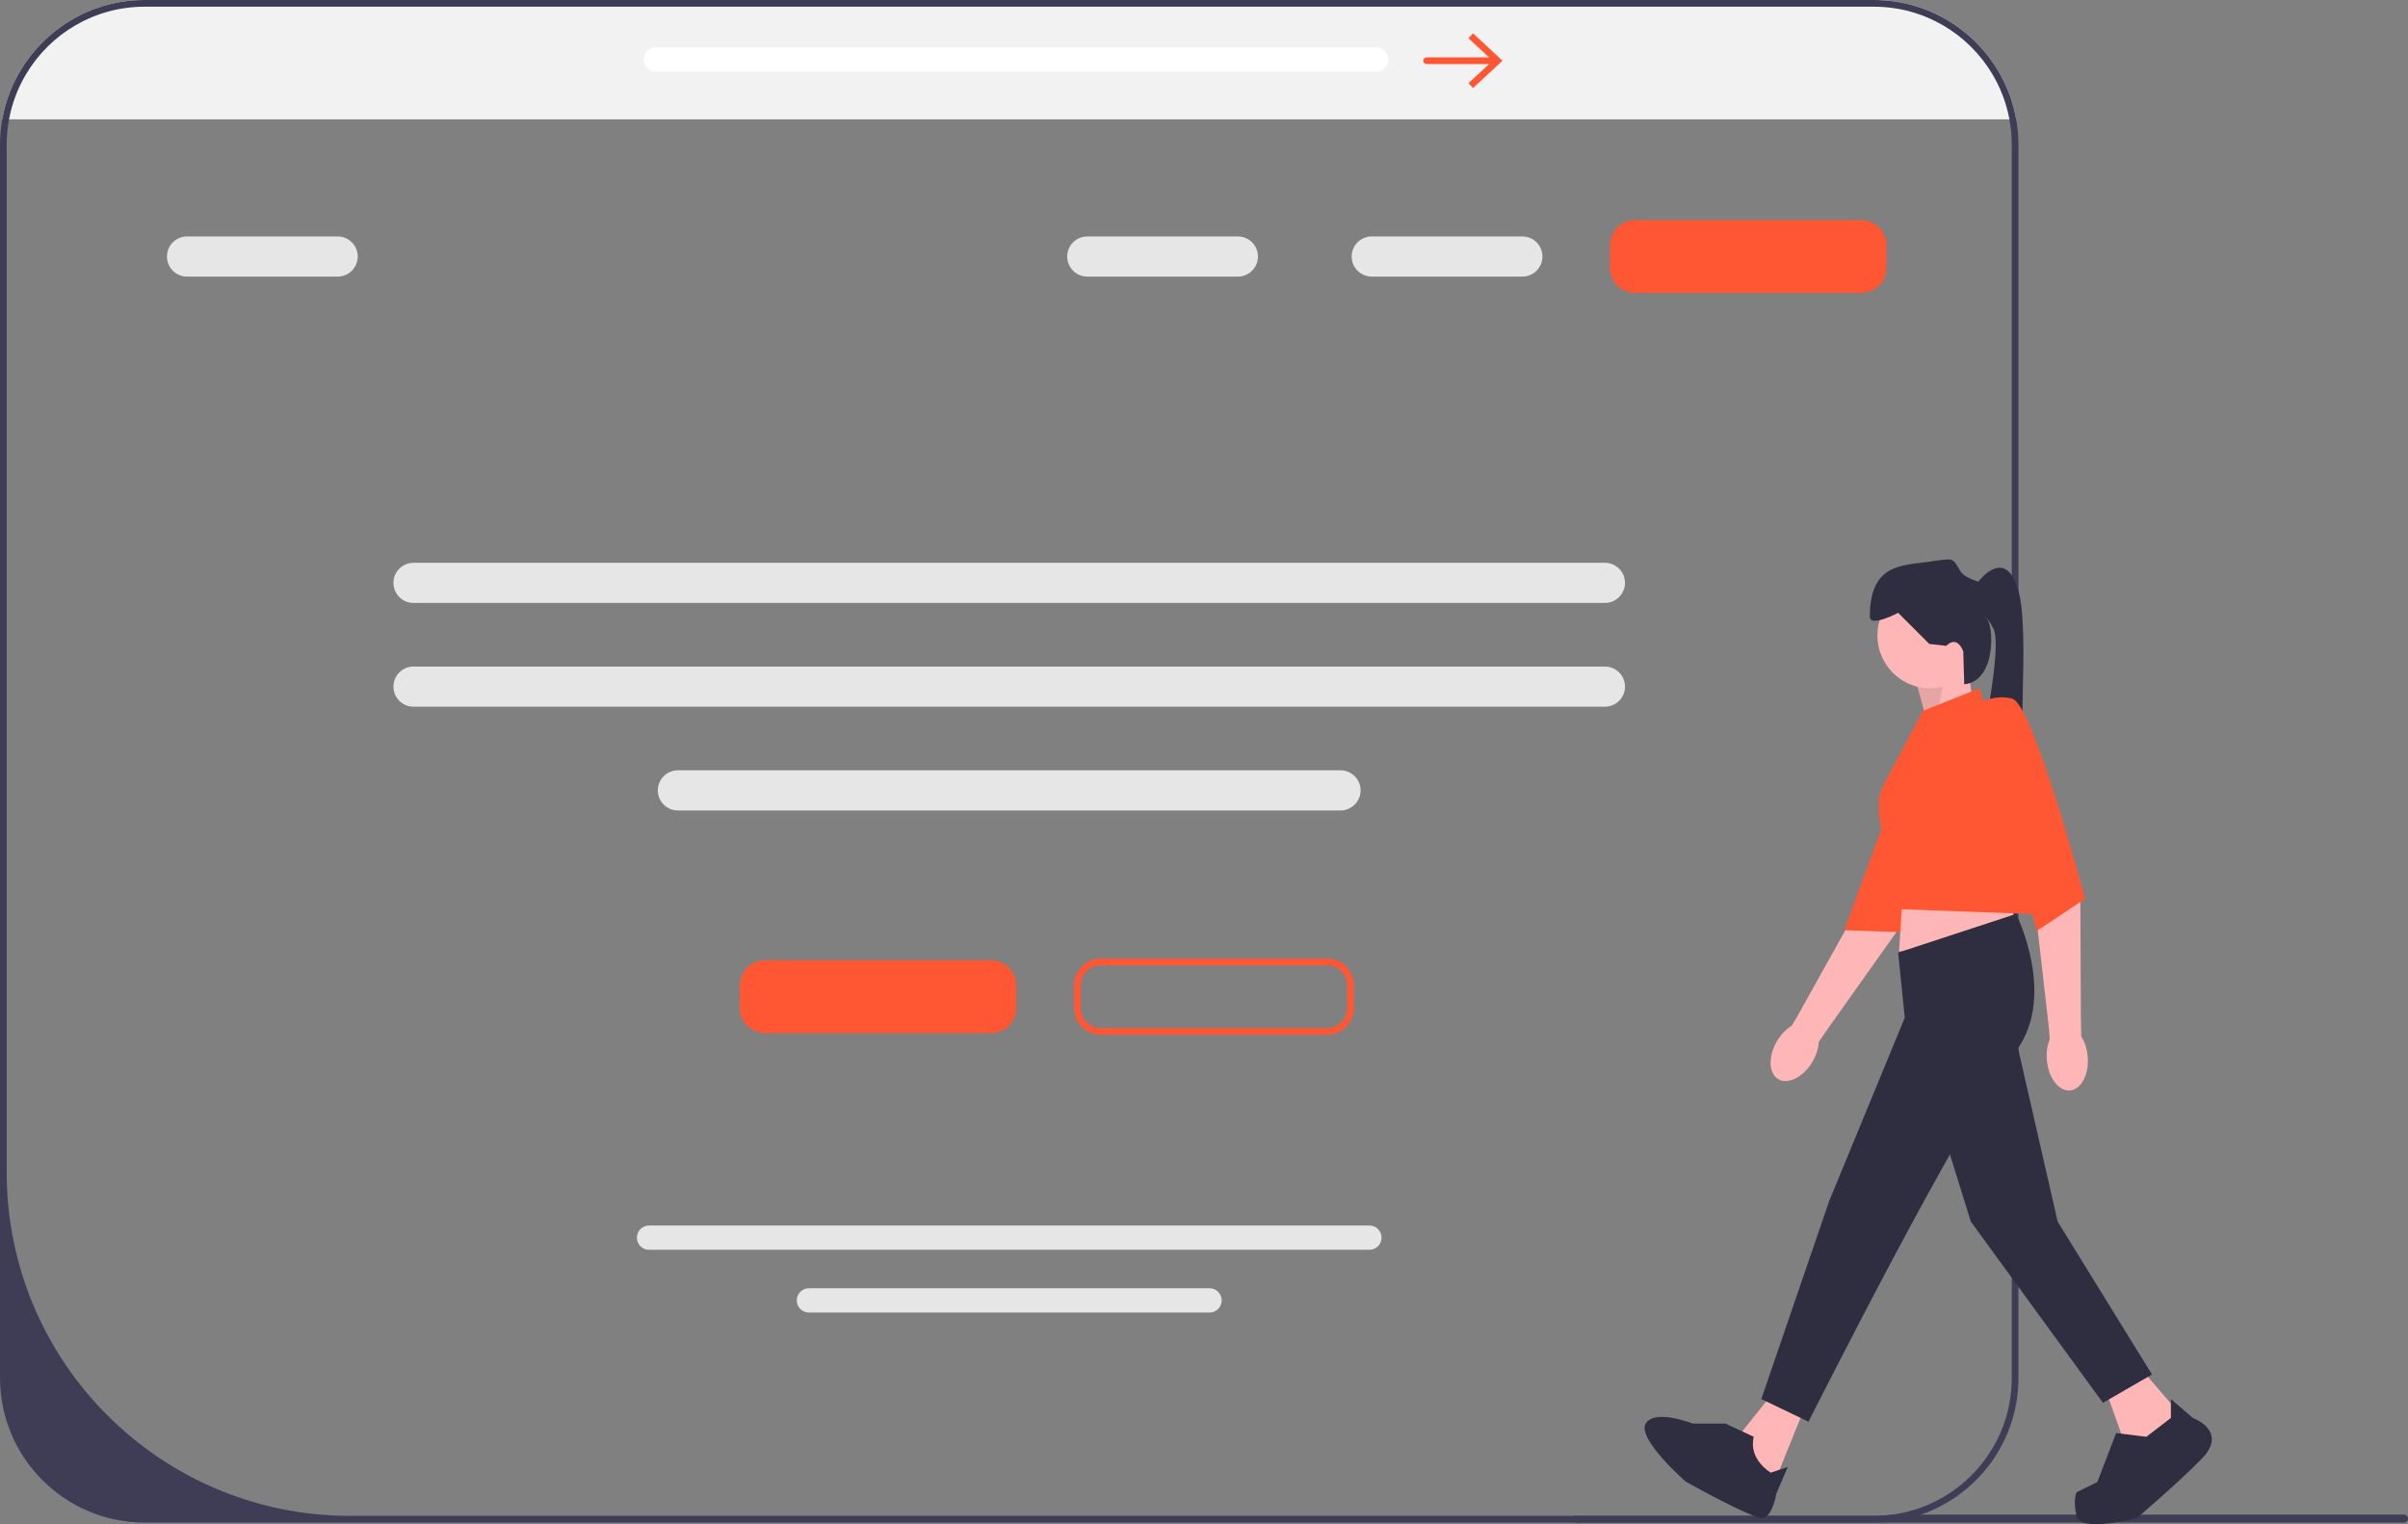 <svg xmlns="http://www.w3.org/2000/svg" width="719.53" height="455.365" viewBox="0 0 719.53 455.365" xmlns:xlink="http://www.w3.org/1999/xlink"><rect x="0" y="0" width="719.53" height="455.365" fill="#808080" stroke="none"/><path d="M602.46,35.65H.67c.85-4.82,2.51-9.38,4.83-13.51C12.91,8.94,27.04,0,43.23,0H559.9c16.18,0,30.32,8.94,37.72,22.14,2.32,4.13,3.99,8.69,4.84,13.51Z" fill="#f2f2f2"/><path d="M719.53,453.7c0,.66-.53,1.19-1.19,1.19h-247.29c-.66,0-1.19-.53-1.19-1.19,0-.32,.12-.6,.32-.81h89.72c1.91,0,3.78-.13,5.62-.38h152.82c.66,0,1.19,.53,1.19,1.19Z" fill="#3f3d56"/><path d="M479.561,211.14H123.561c-3.309,0-6-2.691-6-6s2.691-6,6-6H479.561c3.309,0,6,2.691,6,6s-2.691,6-6,6Z" fill="#e6e6e6"/><path d="M602.46,35.65c-.85-4.82-2.52-9.38-4.84-13.51-7.4-13.2-21.54-22.14-37.72-22.14H43.23C27.04,0,12.91,8.94,5.5,22.14c-2.32,4.13-3.98,8.69-4.83,13.51-.44,2.46-.67,4.99-.67,7.58V411.66c0,23.84,19.39,43.23,43.23,43.23H559.9c4.94,0,9.7-.84,14.13-2.38,16.92-5.86,29.1-21.96,29.1-40.85V43.23c0-2.58-.23-5.12-.67-7.58Zm-1.33,376.01c0,20.86-15.5,38.11-35.61,40.85-1.84,.25-3.71,.38-5.62,.38H104.64c-56.69,0-102.64-45.96-102.64-102.65V43.23c0-2.59,.24-5.12,.7-7.58,.9-4.86,2.65-9.41,5.1-13.51C14.99,10.08,28.17,2,43.23,2H559.9c15.06,0,28.24,8.08,35.43,20.14,2.45,4.1,4.2,8.65,5.1,13.51,.46,2.46,.7,4.99,.7,7.58V411.66Z" fill="#3f3d56"/><g><polygon points="575.926 216.08 572.542 203.672 587.77 198.032 589.462 209.312 575.926 216.08" fill="#ffb6b6"/><polygon points="575.926 216.08 572.542 203.672 581.51 199.889 578.724 214.517 575.926 216.08" opacity=".1"/><g><path d="M531.349,322.417c-2.909-1.73-3.062-6.838-.343-11.409,1.19-2.001,2.734-3.567,4.337-4.55l1.597-2.609,20.202-36.216s8.843-34.156,12.443-38.286c3.6-4.13,8.806-3.157,8.806-3.157l4.617,4.101-16.479,48.377-20.336,28.638-2.725,3.985c-.099,1.878-.739,3.982-1.93,5.983-2.719,4.571-7.282,6.873-10.19,5.142Z" fill="#ffb6b6"/><path d="M575.093,212.535s6.426-.248,10.48,4.743c4.054,4.991-17.185,61.249-17.185,61.249l-17.3-.612,24.005-65.379Z" fill="#ff5733"/></g><circle cx="576.772" cy="189.854" r="15.792" fill="#ffb6b6"/><polygon points="539.831 419.114 529.115 445.621 522.912 439.417 520.656 427.573 529.679 416.294 539.831 419.114" fill="#ffb6b6"/><polygon points="640.22 409.526 650.936 421.934 645.86 432.085 634.58 430.393 628.941 414.602 640.22 409.526" fill="#ffb6b6"/><polygon points="568.876 261.48 567.466 284.322 602.433 278.118 600.177 264.018 568.876 261.48" fill="#ffb6b6"/><path d="M567.184,284.604l35.249-11.562s12.972,25.943-1.128,42.299-60.91,109.413-60.91,109.413l-14.1-6.768,20.303-59.218,22.559-54.706-1.974-19.457Z" fill="#2f2e41"/><polygon points="601.305 305.753 614.841 364.971 643.04 410.654 628.377 419.114 588.898 364.971 575.926 323.236 601.305 305.753" fill="#2f2e41"/><path d="M515.58,425.318h-9.768s-11.397-4.512-14.069,0c-2.671,4.512,11.918,17.308,11.918,17.308,0,0,20.378,11.455,23.198,10.891,2.82-.564,3.948-7.332,3.948-7.332l3.384-7.896-5.076,1.692s-6.768-3.948-5.076-10.716l-8.46-3.948Z" fill="#2f2e41"/><path d="M648.68,423.626v-5.64l6.557,5.64s10.927,3.948,2.467,12.408c-8.46,8.46-19.175,17.483-19.175,17.483,0,0-16.92,4.512-18.047-.564-1.128-5.076,0-7.13,0-7.13l6.204-3.022,5.64-14.664,9.024,1.128,7.332-5.64Z" fill="#2f2e41"/><path d="M581.566,192.956l-5.076-.564-9.306-9.306s-8.46,4.512-8.46,1.128c0-15.792,9.588-15.228,17.483-16.356,7.896-1.128,7.05-1.41,9.588,2.82,1.161,1.934,5.358,3.102,5.358,3.102,0,0,7.896-10.716,11.844,2.256,3.948,12.972-1.128,53.014,2.82,56.398,3.948,3.384-16.21,6.763-14.027-6.488,2.183-13.251,6.131-33.555,3.875-38.066-2.256-4.512-2.82-3.384-2.82-3.384,2.796-1.141,4.622,18.964-5.919,19.949l-.285-9.797s-1.692-5.076-5.076-1.692Z" fill="#2f2e41"/><path d="M574.516,212.414l16.92-6.768,22.559,67.678-46.416-1.691-4.179-20.2s-4.08-10.513-.697-16.717c3.384-6.204,11.813-22.303,11.813-22.303Z" fill="#ff5733"/><g><path d="M618.543,325.783c-3.372,.29-6.474-3.771-6.93-9.07-.199-2.32,.142-4.492,.871-6.225l-.224-3.051-4.699-41.202s-8.748-33.703-8.231-39.157c.518-5.454,1.335-6.902,1.335-6.902l6.142,.64,14.814,48.913,.173,35.123,.109,4.827c1.014,1.584,1.721,3.666,1.92,5.986,.455,5.299-1.909,9.829-5.281,10.119Z" fill="#ffb6b6"/><path d="M590.026,211.004s5.076-3.948,11.28-2.256,21.744,59.782,21.744,59.782l-14.413,9.588-18.611-67.114Z" fill="#ff5733"/></g></g><path d="M296.205,308.64h-67.656c-4.129,0-7.488-3.359-7.488-7.488v-6.767c0-4.129,3.359-7.487,7.488-7.487h67.656c4.129,0,7.488,3.358,7.488,7.487v6.767c0,4.129-3.359,7.488-7.488,7.488Z" fill="#ff5733"/><path d="M556.205,87.511h-67.656c-4.129,0-7.488-3.359-7.488-7.488v-6.767c0-4.129,3.359-7.487,7.488-7.487h67.656c4.129,0,7.488,3.358,7.488,7.487v6.767c0,4.129-3.359,7.488-7.488,7.488Z" fill="#ff5733"/><path d="M396.573,309.14h-67.656c-4.405,0-7.988-3.584-7.988-7.988v-6.767c0-4.404,3.583-7.987,7.988-7.987h67.656c4.405,0,7.988,3.583,7.988,7.987v6.767c0,4.404-3.583,7.988-7.988,7.988Zm-67.656-20.742c-3.302,0-5.988,2.686-5.988,5.987v6.767c0,3.302,2.687,5.988,5.988,5.988h67.656c3.302,0,5.988-2.687,5.988-5.988v-6.767c0-3.302-2.687-5.987-5.988-5.987h-67.656Z" fill="#ff5733"/><path d="M479.561,180.14H123.561c-3.309,0-6-2.691-6-6s2.691-6,6-6H479.561c3.309,0,6,2.691,6,6s-2.691,6-6,6Z" fill="#e6e6e6"/><path d="M100.89,82.64H55.89c-3.309,0-6-2.691-6-6s2.691-6,6-6h45c3.309,0,6,2.691,6,6s-2.691,6-6,6Z" fill="#e6e6e6"/><path d="M369.89,82.64h-45c-3.309,0-6-2.691-6-6s2.691-6,6-6h45c3.309,0,6,2.691,6,6s-2.691,6-6,6Z" fill="#e6e6e6"/><path d="M454.89,82.64h-45c-3.309,0-6-2.691-6-6s2.691-6,6-6h45c3.309,0,6,2.691,6,6s-2.691,6-6,6Z" fill="#e6e6e6"/><path d="M400.561,242.14H202.561c-3.309,0-6-2.691-6-6s2.691-6,6-6h198c3.309,0,6,2.691,6,6s-2.691,6-6,6Z" fill="#e6e6e6"/><g><path d="M409.193,373.396H193.937c-2.001,0-3.628-1.627-3.628-3.628s1.627-3.628,3.628-3.628h215.256c2.001,0,3.628,1.627,3.628,3.628s-1.627,3.628-3.628,3.628Z" fill="#e6e6e6"/><path d="M361.425,392.14h-119.721c-2.001,0-3.628-1.627-3.628-3.628s1.627-3.628,3.628-3.628h119.721c2.001,0,3.628,1.627,3.628,3.628s-1.627,3.628-3.628,3.628Z" fill="#e6e6e6"/></g><path d="M411.193,21.396H195.937c-2.001,0-3.628-1.627-3.628-3.628s1.627-3.628,3.628-3.628h215.256c2.001,0,3.628,1.627,3.628,3.628s-1.627,3.628-3.628,3.628Z" fill="#fff"/><path d="M440.153,9.962l-1.364,1.465,6.146,5.713h-18.663c-.552,0-1,.448-1,1s.448,1,1,1h18.667l-6.15,5.715,1.364,1.465,8.796-8.178-8.796-8.18Z" fill="#ff5733"/></svg>